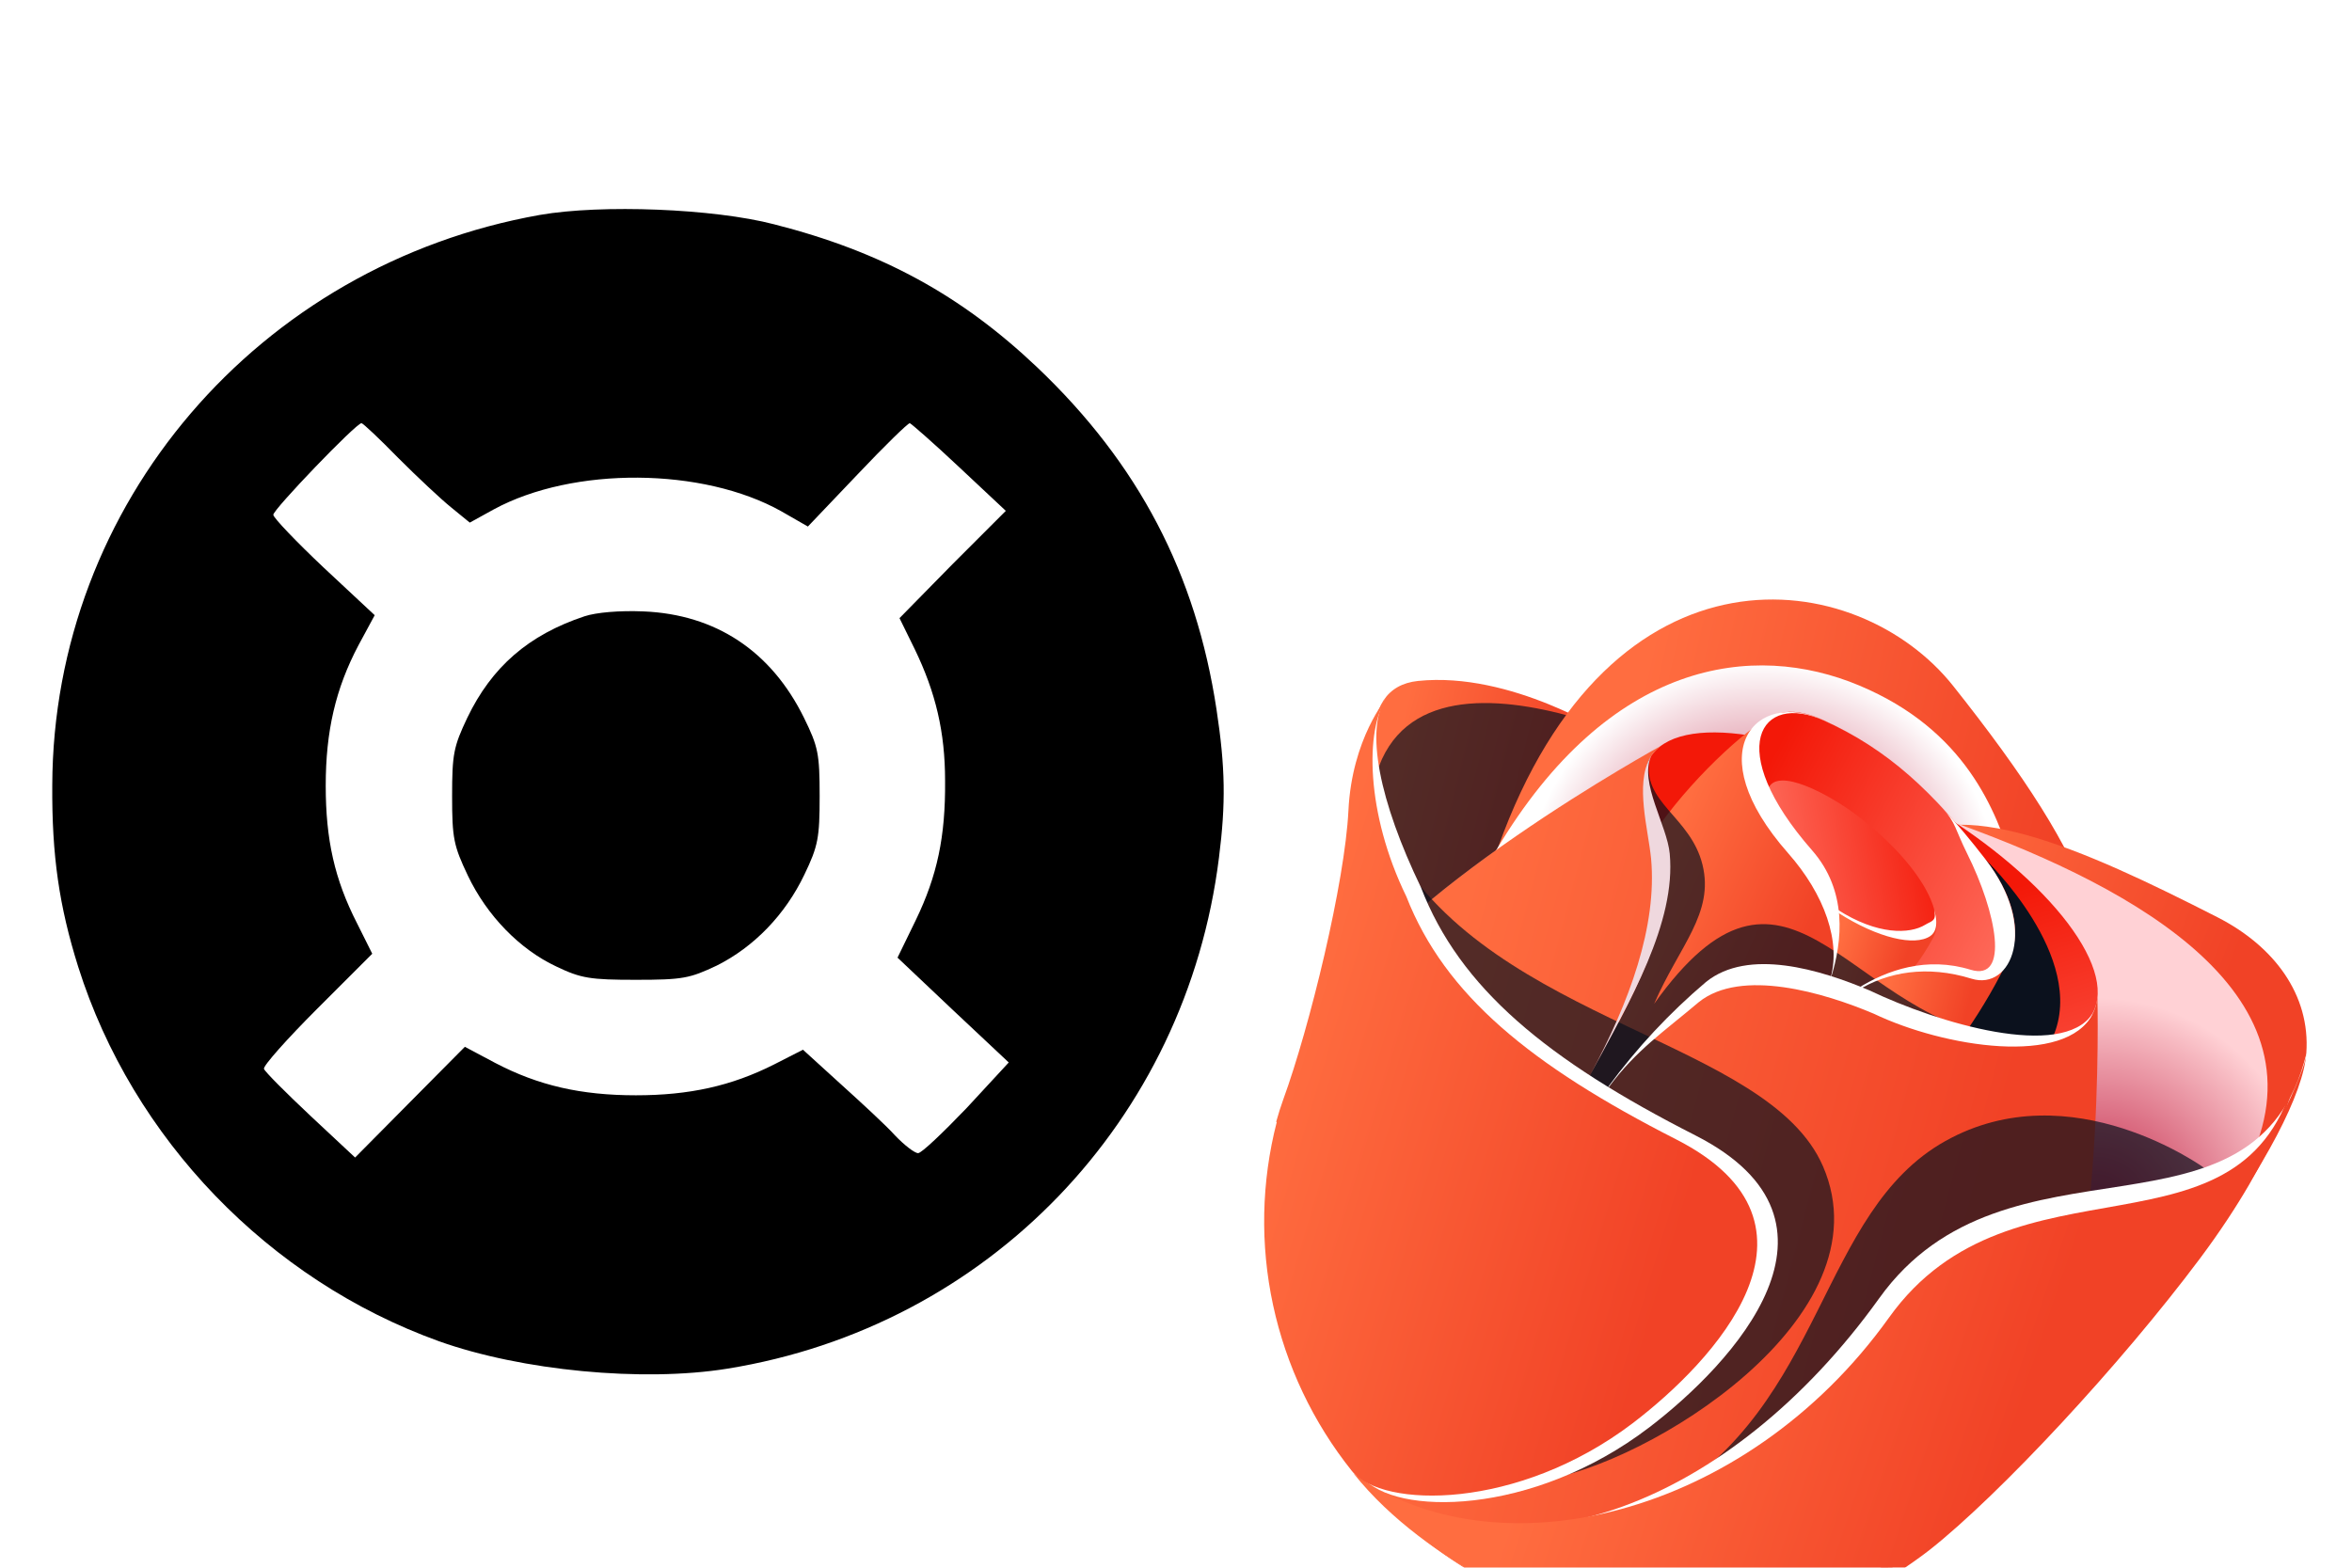 <svg viewBox="0 -3 45 30" xmlns="http://www.w3.org/2000/svg" xmlns:xlink="http://www.w3.org/1999/xlink">
<path d="M12 22.5C17.523 22.5 22 18.023 22 12.5C22 6.977 17.523 2.5 12 2.5C6.477 2.5 2 6.977 2 12.5C2 18.023 6.477 22.5 12 22.5Z" fill="white"/>
<path d="M10.329 1.113C4.938 2.07 1.019 6.645 1 12.026C0.991 13.376 1.132 14.341 1.497 15.504C2.538 18.795 5.144 21.495 8.397 22.666C9.972 23.229 12.297 23.454 13.919 23.191C18.907 22.385 22.694 18.448 23.322 13.413C23.454 12.373 23.444 11.688 23.276 10.582C22.882 7.976 21.785 5.876 19.844 4.029C18.391 2.651 16.872 1.817 14.81 1.292C13.657 0.992 11.51 0.907 10.329 1.113ZM7.619 5.763C7.985 6.129 8.435 6.551 8.632 6.71L8.988 7.001L9.447 6.748C10.966 5.923 13.45 5.942 14.95 6.785L15.457 7.076L16.404 6.082C16.919 5.538 17.369 5.098 17.407 5.098C17.435 5.107 17.866 5.482 18.354 5.942L19.244 6.776L18.222 7.798L17.21 8.829L17.5 9.42C17.904 10.254 18.082 11.013 18.082 11.941C18.091 13.01 17.932 13.76 17.519 14.613L17.172 15.326L18.232 16.329L19.3 17.332L18.494 18.204C18.044 18.673 17.632 19.067 17.566 19.067C17.5 19.067 17.304 18.916 17.125 18.729C16.957 18.541 16.479 18.101 16.085 17.745L15.363 17.088L14.81 17.37C13.994 17.782 13.188 17.96 12.166 17.96C11.116 17.96 10.3 17.773 9.475 17.341L8.894 17.032L7.844 18.091L6.794 19.151L5.941 18.354C5.472 17.913 5.069 17.51 5.05 17.454C5.032 17.398 5.491 16.882 6.072 16.301L7.122 15.251L6.832 14.67C6.4 13.826 6.232 13.066 6.232 12.035C6.232 10.995 6.419 10.179 6.86 9.345L7.169 8.773L6.194 7.863C5.669 7.367 5.229 6.907 5.229 6.851C5.229 6.748 6.813 5.098 6.916 5.098C6.944 5.098 7.263 5.398 7.619 5.763Z" fill="black"/>
<path d="M11.182 8.794C10.113 9.15 9.41 9.76 8.941 10.735C8.679 11.288 8.65 11.428 8.65 12.235C8.65 13.041 8.679 13.181 8.95 13.753C9.316 14.522 9.944 15.169 10.647 15.497C11.116 15.722 11.294 15.75 12.166 15.75C13.066 15.75 13.197 15.722 13.713 15.478C14.425 15.122 15.025 14.503 15.391 13.735C15.653 13.191 15.682 13.031 15.682 12.235C15.682 11.419 15.653 11.288 15.382 10.735C14.754 9.46 13.694 8.756 12.307 8.7C11.857 8.681 11.407 8.719 11.182 8.794Z" fill="black"/>
<svg width="68" height="68" viewBox="-4 37 70 20" fill="none" xmlns="http://www.w3.org/2000/svg">
<g filter="url(#filter0_d_15_3228)">
<path d="M23.927 16.326C25.764 16.134 27.697 17.387 27.697 17.387L28.343 17.813C27.538 18.279 25.619 19.433 24.084 20.723C22.793 18.153 22.696 16.456 23.927 16.326Z" fill="url(#paint0_linear_15_3228)"/>
<g style="mix-blend-mode:soft-light">
<path d="M29.59 18.093C29.59 18.093 23.299 14.639 22.983 18.856C22.696 22.787 24.622 23.763 24.812 23.117C25.003 22.472 27.966 18.254 29.59 18.093Z" fill="#0B111D" fill-opacity="0.7"/>
</g>
<path d="M36.847 24.22C38.124 22.009 37.255 19.934 34.474 16.431C32.591 14.05 27.73 13.385 25.506 19.602C23.281 25.819 35.13 27.185 36.847 24.22Z" fill="url(#paint1_linear_15_3228)"/>
<path style="mix-blend-mode:multiply" d="M35.65 19.977C35.317 18.872 34.705 17.29 32.62 16.416C30.534 15.541 27.701 15.909 25.47 19.656C23.24 23.403 37.246 25.281 35.65 19.977Z" fill="url(#paint2_radial_15_3228)"/>
<path d="M33.303 19.615C34.497 18.496 37.009 19.621 39.672 20.98C40.79 21.55 41.506 22.509 41.424 23.656C41.312 25.244 38.418 29.415 34.199 33.119C27.81 37.702 31.694 29.333 32.305 27.485C32.916 25.637 31.857 20.973 33.303 19.615Z" fill="url(#paint3_linear_15_3228)"/>
<path style="mix-blend-mode:multiply" d="M33.303 19.615C33.642 19.297 34.086 19.161 34.61 19.158C38.077 20.416 41.926 22.543 40.261 25.872C39.31 27.776 35.366 31.441 35.366 31.441C35.366 31.441 33.032 21.709 32.942 20.116C33.032 19.929 33.155 19.76 33.303 19.615Z" fill="url(#paint4_radial_15_3228)"/>
<path d="M37.209 22.878C37.742 21.954 36.225 20.078 33.818 18.688C31.412 17.299 29.027 16.922 28.494 17.846C28.199 18.357 28.785 19.242 28.84 19.816C29.063 22.191 26.112 25.154 26.137 27.258C26.709 25.193 28.558 23.143 29.553 22.339C30.389 21.664 31.801 22.094 32.778 22.505C34.746 23.447 36.719 23.726 37.209 22.878Z" fill="url(#paint5_linear_15_3228)"/>
<g style="mix-blend-mode:soft-light">
<path d="M35.102 19.84C35.102 19.84 37.121 21.767 36.434 23.338C35.348 23.545 33.781 22.986 32.77 22.503C32.202 22.263 31.488 22.02 30.825 21.988C31.474 20.111 32.747 18.13 35.102 19.84Z" fill="#0B111D"/>
</g>
<path d="M31.658 19.669C32.369 20.475 32.279 21.473 32.038 22.231C32.227 22.291 32.41 22.358 32.582 22.427C33.17 22.061 33.957 21.791 34.838 22.062C35.624 22.305 36.147 21.189 35.106 19.842C34.066 18.496 33.195 17.683 31.898 17.09C30.601 16.498 29.873 17.645 31.658 19.669Z" fill="url(#paint6_linear_15_3228)"/>
<path d="M32.582 22.427C33.17 22.061 33.957 21.791 34.838 22.062C34.981 22.114 35.138 22.11 35.278 22.049C35.418 21.988 35.53 21.877 35.59 21.736C35.344 22.253 35.057 22.75 34.733 23.221C33.994 23.021 33.274 22.755 32.582 22.427Z" fill="url(#paint7_linear_15_3228)"/>
<path d="M30.916 17.014C30.391 17.29 30.424 18.27 31.661 19.671C32.371 20.477 32.282 21.475 32.041 22.233C32.156 22.267 30.465 21.607 29.555 22.341C28.556 23.142 26.714 25.191 26.14 27.26C26.115 25.156 29.066 22.193 28.843 19.818C28.812 19.6 28.755 19.387 28.674 19.182C29.452 18.09 30.575 17.132 30.916 17.014Z" fill="url(#paint8_linear_15_3228)"/>
<path d="M32.554 18.96C32.059 18.585 30.99 17.99 30.82 18.461C31.043 18.9 31.325 19.307 31.658 19.669C31.949 19.994 32.135 20.399 32.193 20.832C32.975 21.335 33.69 21.49 33.996 21.303C34.368 21.07 33.927 19.995 32.554 18.96Z" fill="url(#paint9_linear_15_3228)"/>
<path d="M32.189 20.83C32.971 21.332 33.686 21.488 33.992 21.301C34.114 21.226 34.15 21.061 34.095 20.837C34.134 20.926 34.152 21.023 34.147 21.121C34.143 21.218 34.116 21.313 34.068 21.399C33.953 21.607 33.824 21.806 33.681 21.995C33.292 22.069 32.921 22.217 32.587 22.43C32.415 22.361 32.232 22.295 32.043 22.234C32.324 21.276 32.186 20.808 32.189 20.83Z" fill="url(#paint10_linear_15_3228)"/>
<path d="M33.919 21.128C34.041 21.053 34.148 21.06 34.094 20.836C34.094 20.836 34.231 21.209 34.014 21.354C33.71 21.554 32.996 21.399 32.202 20.892C32.199 20.871 32.195 20.85 32.189 20.83C32.976 21.335 33.614 21.316 33.919 21.128Z" fill="white"/>
<g style="mix-blend-mode:soft-light">
<g style="mix-blend-mode:multiply">
<path d="M28.494 17.847C28.311 18.715 29.295 18.987 29.531 19.945C29.767 20.904 29.072 21.547 28.579 22.686C31.176 19.049 32.321 22.801 35.329 23.337C34.624 23.22 33.937 23.018 33.282 22.734C32.806 22.534 30.673 21.434 29.552 22.339C28.527 23.215 27.65 24.251 26.956 25.408C26.88 25.343 26.807 25.274 26.738 25.2C27.583 23.45 28.997 21.486 28.84 19.817C28.785 19.243 28.199 18.358 28.494 17.847Z" fill="#0B111D" fill-opacity="0.7"/>
</g>
</g>
<path d="M37.309 22.55C37.162 24.066 34.286 23.228 32.777 22.507C31.801 22.095 30.387 21.666 29.552 22.339C28.553 23.141 26.711 25.19 26.137 27.259C26.112 25.155 29.063 22.191 28.84 19.817C28.783 19.246 28.198 18.358 28.493 17.847C28.553 17.747 28.633 17.661 28.728 17.596C28.728 17.596 23.313 20.562 22.125 22.92C21.055 24.772 20.762 26.971 21.31 29.034C21.858 31.096 23.202 32.853 25.046 33.917C26.89 34.982 29.083 35.267 31.143 34.711C33.203 34.154 34.961 32.801 36.03 30.949C37.479 28.741 37.309 22.55 37.309 22.55Z" fill="url(#paint11_linear_15_3228)"/>
<g style="mix-blend-mode:soft-light">
<path d="M31.905 25.888C30.825 23.396 25.466 23.089 23.441 19.607C23.174 21.365 22 24.332 21.663 27.561C21.496 29.709 22.942 31.028 23.969 31.522C25.113 32.071 25.551 32.183 26.365 32.069C28.426 31.78 33.195 28.873 31.905 25.888Z" fill="#0B111D" fill-opacity="0.7"/>
</g>
<g style="mix-blend-mode:soft-light">
<path d="M39.434 25.933C39.434 25.933 36.798 23.998 34.312 25.391C31.825 26.784 31.939 30.581 28.741 32.437C25.542 34.292 37.602 32.938 39.434 25.933Z" fill="#0B111D" fill-opacity="0.7"/>
</g>
<path d="M41.428 23.658C40.431 27.708 35.522 24.982 33.009 28.49C30.094 32.552 25.794 34.179 22.87 32.073C24.413 33.941 26.377 34.503 26.377 34.503C27.501 34.881 28.696 35.004 29.875 34.864C31.055 34.724 32.19 34.325 33.199 33.694C33.465 33.522 33.701 33.358 33.891 33.209C35.31 32.101 37.759 29.494 39.38 27.334C41.001 25.174 41.447 23.782 41.428 23.658Z" fill="white"/>
<path d="M41.216 24.054C40.227 27.987 35.648 25.449 33.205 28.867C30.373 32.826 25.45 33.955 22.658 31.936C24.134 33.795 26.787 34.746 26.787 34.746C27.864 35.103 29.011 35.213 30.145 35.069C31.279 34.924 32.372 34.528 33.347 33.91C33.603 33.74 33.832 33.58 34.016 33.435C35.387 32.349 37.759 29.804 39.333 27.698C40.906 25.591 41.232 24.174 41.216 24.054Z" fill="url(#paint12_linear_15_3228)"/>
<path d="M21.488 24.512C21.441 24.642 21.394 24.792 21.347 24.956L21.358 24.963C21.043 26.174 21.012 27.442 21.269 28.665C21.526 29.888 22.064 31.034 22.84 32.011C23.447 32.775 26.178 32.792 28.488 31.026C30.119 29.777 32.745 26.985 29.393 25.279C26.468 23.791 24.752 22.379 23.985 20.39C23.175 18.711 22.868 17.268 23.309 16.634C23.309 16.634 22.905 17.199 22.827 18.655C22.749 20.111 22.032 23.032 21.488 24.512Z" fill="white"/>
<path d="M21.272 24.577C21.226 24.704 21.18 24.85 21.135 25.01L21.146 25.016C20.842 26.195 20.817 27.43 21.074 28.622C21.331 29.815 21.862 30.933 22.625 31.888C23.223 32.635 25.896 32.663 28.151 30.952C29.742 29.742 32.301 27.033 29.013 25.357C26.143 23.895 24.458 22.512 23.698 20.572C22.899 18.933 22.883 17.276 23.312 16.66C23.312 16.66 22.627 17.459 22.558 18.877C22.488 20.296 21.797 23.138 21.272 24.577Z" fill="url(#paint13_linear_15_3228)"/>
<path d="M29.457 22.654C28.761 23.243 28.23 23.595 27.686 24.326L27.675 24.32C28.234 23.559 28.88 22.866 29.6 22.256C30.436 21.582 31.849 22.011 32.825 22.424C34.17 23.066 36.602 23.797 37.217 22.881C36.694 23.925 34.289 23.543 32.905 22.881C31.93 22.468 30.293 21.979 29.457 22.654Z" fill="white"/>
<path d="M27.314 24.094C28.098 22.653 28.639 21.151 28.519 19.827C28.463 19.256 28.203 18.36 28.497 17.849C28.505 17.837 28.512 17.823 28.519 17.811C28.283 18.327 28.837 19.176 28.886 19.73C29.012 21.083 28.11 22.627 27.314 24.094Z" fill="#EFD8DE"/>
<path d="M31.898 17.091C32.136 17.199 32.368 17.32 32.593 17.453C32.38 17.328 32.16 17.214 31.936 17.111C30.662 16.531 29.939 17.666 31.689 19.662C32.386 20.456 32.295 21.441 32.056 22.192C32.24 22.251 32.42 22.316 32.589 22.382C33.17 22.019 33.945 21.749 34.812 22.015C35.584 22.252 35.327 20.893 34.74 19.719C34.508 19.254 34.524 19.12 34.252 18.824C34.532 19.127 34.813 19.463 35.108 19.845C36.151 21.193 35.618 22.434 34.832 22.192C33.95 21.918 33.171 22.059 32.582 22.427C32.41 22.358 32.227 22.292 32.038 22.231C32.279 21.474 31.929 20.525 31.218 19.719C29.433 17.694 30.599 16.496 31.898 17.091Z" fill="white"/>
</g>
<defs>
<filter id="filter0_d_15_3228" x="0.898" y="0.722" width="60.532" height="60.409" filterUnits="userSpaceOnUse" color-interpolation-filters="sRGB">
<feFlood flood-opacity="0" result="BackgroundImageFix"/>
<feColorMatrix in="SourceAlpha" type="matrix" values="0 0 0 0 0 0 0 0 0 0 0 0 0 0 0 0 0 0 127 0" result="hardAlpha"/>
<feOffset dy="6"/>
<feGaussianBlur stdDeviation="10"/>
<feComposite in2="hardAlpha" operator="out"/>
<feColorMatrix type="matrix" values="0 0 0 0 0.863 0 0 0 0 0.2 0 0 0 0 0.094 0 0 0 0.3 0"/>
<feBlend mode="normal" in2="BackgroundImageFix" result="effect1_dropShadow_15_3228"/>
<feBlend mode="normal" in="SourceGraphic" in2="effect1_dropShadow_15_3228" result="shape"/>
</filter>
<linearGradient id="paint0_linear_15_3228" x1="26.018" y1="21.84" x2="22.635" y2="20.989" gradientUnits="userSpaceOnUse">
<stop stop-color="#F14226"/>
<stop offset="1" stop-color="#FF6D40"/>
</linearGradient>
<linearGradient id="paint1_linear_15_3228" x1="34.395" y1="28.467" x2="26.009" y2="26.551" gradientUnits="userSpaceOnUse">
<stop stop-color="#F14226"/>
<stop offset="1" stop-color="#FF6D40"/>
</linearGradient>
<radialGradient id="paint2_radial_15_3228" cx="0" cy="0" r="1" gradientUnits="userSpaceOnUse" gradientTransform="translate(30.699 20.642) rotate(-150) scale(4.827 4.848)">
<stop stop-color="#BF2245"/>
<stop offset="0.21" stop-color="#CB4D69"/>
<stop offset="0.67" stop-color="#EAB8C3"/>
<stop offset="0.97" stop-color="white"/>
</radialGradient>
<linearGradient id="paint3_linear_15_3228" x1="34.45" y1="36.372" x2="28.091" y2="33.938" gradientUnits="userSpaceOnUse">
<stop stop-color="#F14226"/>
<stop offset="1" stop-color="#FF6D40"/>
</linearGradient>
<radialGradient id="paint4_radial_15_3228" cx="0" cy="0" r="1" gradientUnits="userSpaceOnUse" gradientTransform="translate(37.265 26.789) rotate(-150) scale(4.337 4.356)">
<stop stop-color="#BF2245"/>
<stop offset="0.26" stop-color="#CF4D68"/>
<stop offset="0.84" stop-color="#F6B8C0"/>
<stop offset="0.97" stop-color="#FFD1D5"/>
</radialGradient>
<linearGradient id="paint5_linear_15_3228" x1="35.288" y1="27.656" x2="33.233" y2="21.157" gradientUnits="userSpaceOnUse">
<stop stop-color="#FF7262"/>
<stop offset="1" stop-color="#F31808"/>
</linearGradient>
<linearGradient id="paint6_linear_15_3228" x1="35.725" y1="22.444" x2="30.043" y2="19.458" gradientUnits="userSpaceOnUse">
<stop stop-color="#FF7262"/>
<stop offset="1" stop-color="#F31808"/>
</linearGradient>
<linearGradient id="paint7_linear_15_3228" x1="34.569" y1="23.574" x2="33.006" y2="23.195" gradientUnits="userSpaceOnUse">
<stop stop-color="#F14226"/>
<stop offset="1" stop-color="#FF6D40"/>
</linearGradient>
<linearGradient id="paint8_linear_15_3228" x1="28.394" y1="28.561" x2="25.441" y2="27.251" gradientUnits="userSpaceOnUse">
<stop stop-color="#F14226"/>
<stop offset="1" stop-color="#FF6D40"/>
</linearGradient>
<linearGradient id="paint9_linear_15_3228" x1="30.603" y1="20.24" x2="34.317" y2="19.539" gradientUnits="userSpaceOnUse">
<stop stop-color="#FF7262"/>
<stop offset="1" stop-color="#F31808"/>
</linearGradient>
<linearGradient id="paint10_linear_15_3228" x1="33.201" y1="22.903" x2="31.899" y2="22.504" gradientUnits="userSpaceOnUse">
<stop stop-color="#F14226"/>
<stop offset="1" stop-color="#FF6D40"/>
</linearGradient>
<linearGradient id="paint11_linear_15_3228" x1="32.003" y1="37.934" x2="21.053" y2="35.032" gradientUnits="userSpaceOnUse">
<stop stop-color="#F14226"/>
<stop offset="1" stop-color="#FF6D40"/>
</linearGradient>
<linearGradient id="paint12_linear_15_3228" x1="33.169" y1="38.597" x2="24.731" y2="35.756" gradientUnits="userSpaceOnUse">
<stop stop-color="#F14226"/>
<stop offset="1" stop-color="#FF6D40"/>
</linearGradient>
<linearGradient id="paint13_linear_15_3228" x1="26.924" y1="34.434" x2="18.723" y2="31.993" gradientUnits="userSpaceOnUse">
<stop stop-color="#F14226"/>
<stop offset="1" stop-color="#FF6D40"/>
</linearGradient>
</defs>
</svg>

</svg>
